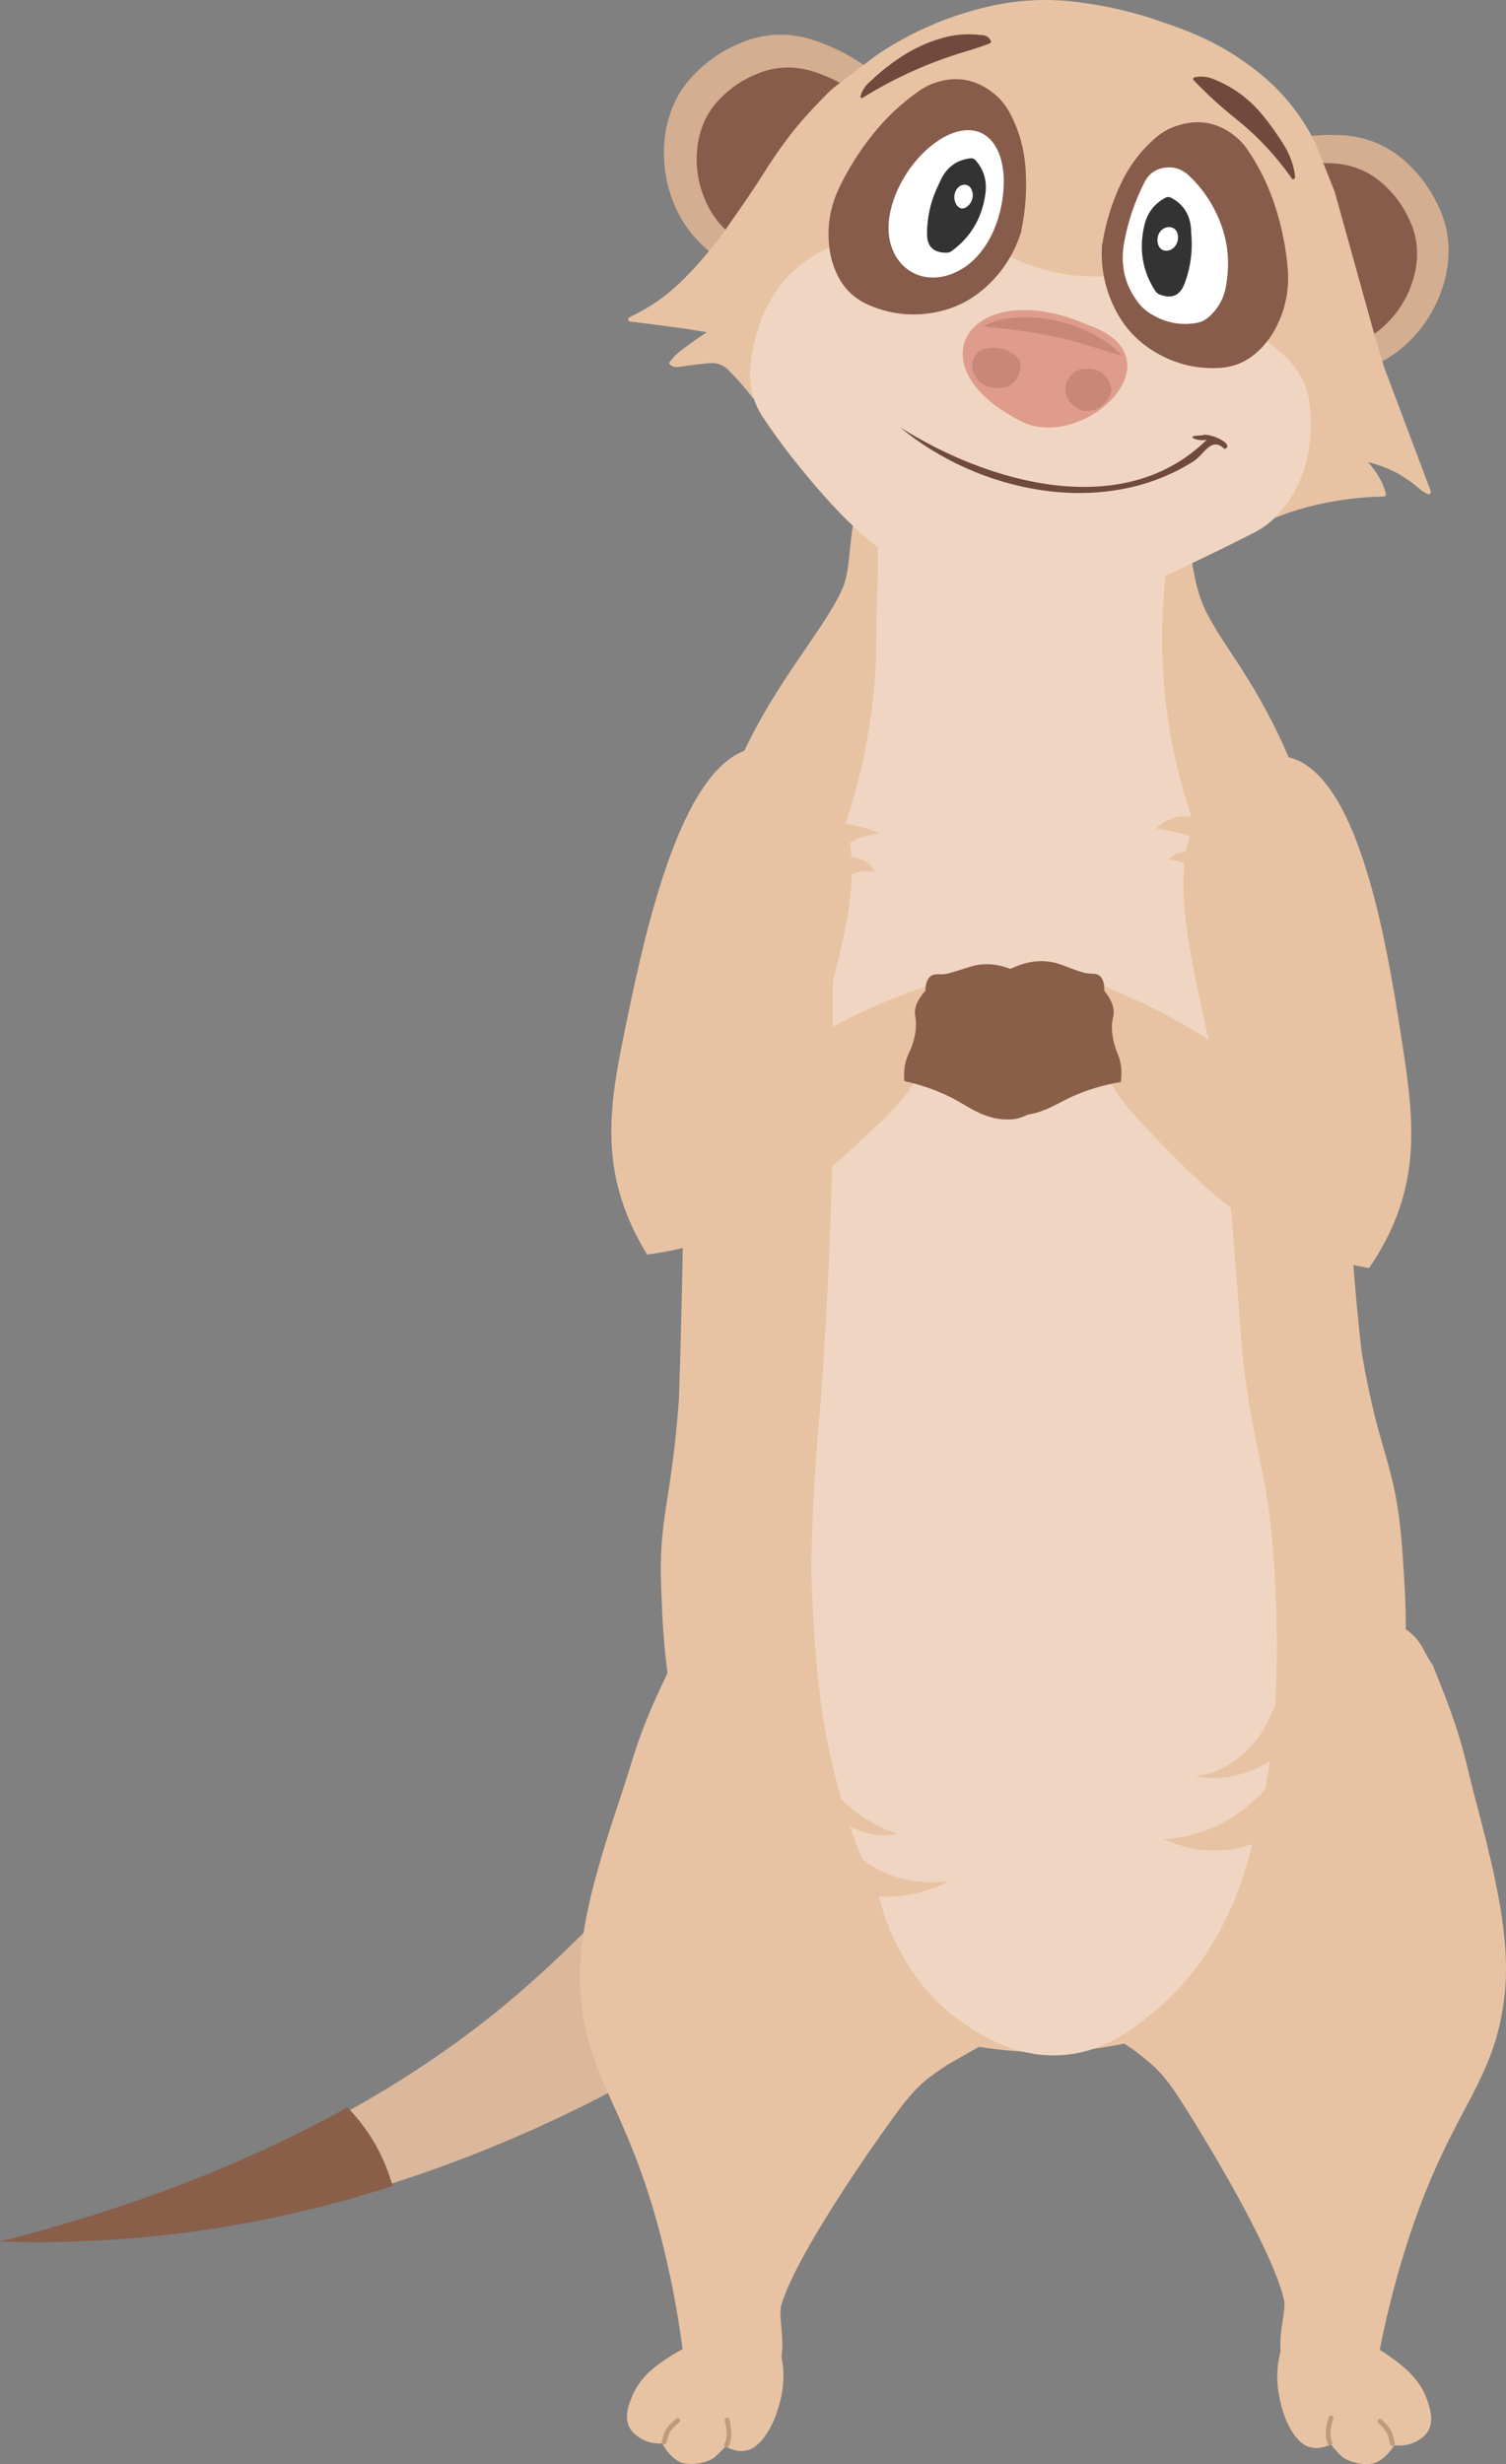 <?xml version="1.0" encoding="UTF-8"?>
<svg id="Meerkat" xmlns="http://www.w3.org/2000/svg" viewBox="0 0 361.08 590.74">
  <rect x="0" y="0" width="361.08" height="590.74" fill="#808080" stroke="none"/>
  <defs>
    <style>
      .cls-1 {
        fill: #c19a7c;
      }

      .cls-2 {
        fill: #dbb79c;
      }

      .cls-3 {
        fill: #f0d6c2;
      }

      .cls-4 {
        fill: #e8c3a3;
      }

      .cls-5 {
        fill: #d3ae91;
      }

      .cls-6 {
        fill: #704b3d;
      }

      .cls-7 {
        fill: #fff;
      }

      .cls-8 {
        fill: #895f4a;
      }

      .cls-9 {
        fill: #875c4b;
      }

      .cls-10 {
        fill: #df9c8d;
      }

      .cls-11 {
        fill: #c78779;
      }

      .cls-12 {
        fill: #333;
      }
    </style>
  </defs>
  <g id="Tail">
    <path id="tail" class="cls-2" d="M198.18,417.33c-21.24-2.17-41.02,33.61-77.68,63.78-21.28,17.51-55.85,39.38-112.83,55.35,16.23.13,42.68-1.04,73.52-9.26,69.94-18.63,141.38-67.85,133.49-95.92-1.76-6.26-7.92-13.08-16.51-13.95h0Z"/>
    <path id="tailEnd" class="cls-8" d="M0,537.4c16.16.51,42.55-.02,73.6-7.53,6.85-1.65,13.71-3.6,20.53-5.79-1.82-6.67-5.51-13.46-10.85-18.85-20.66,11.54-47.73,23.09-83.28,32.17Z"/>
  </g>
  <g id="rLeg">
    <path id="rThigh" class="cls-4" d="M161.23,398.59c-3.27,7.03-6.68,13.55-9.99,24.52-4.02,13.31-12.77,35.27-12.16,52.39.87,24.57,12.89,28.95,21.65,70.5,1.55,7.38,2.45,13.48,2.96,17.37-3.21,4.45-4.32,9.89-2.29,13.99,3.48,7.03,15.38,8.57,21.77,2.98,3.94-3.44,5.45-9.29,4.16-15.08.82-5.25-.76-9.82,0-12.65,4.03-13.55,26.52-44.82,29.59-48.61,2.48-3.06,4.36-4.8,5.93-5.97,2.38-1.78,4.28-3,5.19-3.53,8.59-4.92,20.48-11.39,22.51-12.67,14.32-9.02,15.74-81.17-12-89.91-11.19-4.17-36.14-11.93-61.06-5.16-13.56,3.69-12.57,7.35-16.28,11.83h0Z"/>
    <g id="rFoot">
      <path id="rFoot-2" data-name="rFoot" class="cls-4" d="M182.5,555.83c3.5,1.39,4.41,6.58,4.97,9.78.92,5.21-.13,9.09-.79,11.4-1.74,6.13-4.95,9.72-7.23,10.35-1.43.4-2.53.22-2.53.22-1.55-.25-2.99-1.02-2.99-1.02,0,0-1.28,1.39-2.51,2.47-1.72,1.52-6.03,2.23-8.36,1.23-2.58-1.11-4.28-4.45-4.28-4.45,0,0-1.66.08-3.24-.37-2-.58-3.47-1.9-4.12-2.71-2.18-2.73-.58-6.57.25-8.48,2.94-6.76,9.8-10.23,23.4-16.91,2.71-1.33,5.14-2.43,7.44-1.52h0Z"/>
      <path id="toeline" class="cls-1" d="M159.8,585.58c.22-.98.46-1.98,1.05-2.81.6-.83,1.35-1.44,2.08-2.09.23-.21.16-.62-.05-.82-.26-.23-.58-.16-.82.05-.78.7-1.59,1.38-2.19,2.25-.66.96-.95,2.07-1.21,3.19-.17.73.97.95,1.13.23h0Z"/>
      <path id="toeline-2" data-name="toeline" class="cls-1" d="M174.7,586.46c1.02-2.05.68-4.28.17-6.42-.07-.3-.46-.45-.73-.36-.32.11-.43.43-.36.73.44,1.83.76,3.77-.11,5.52-.33.67.7,1.19,1.03.52h0Z"/>
    </g>
  </g>
  <g id="lLeg">
    <path id="rThigh-2" data-name="rThigh" class="cls-4" d="M343.54,399.23c-3.42-4.7-2.2-8.29-15.51-12.82-24.45-8.32-49.84-2.14-61.27,1.33-28.24,6.99-31.32,79.09-17.6,88.99,1.95,1.4,13.41,8.61,21.68,14.06.88.58,2.7,1.92,4.96,3.84,1.5,1.27,3.27,3.12,5.55,6.33,2.82,3.98,23.32,36.6,26.5,50.37.58,2.88-1.28,7.34-.79,12.63-1.65,5.7-.51,11.63,3.21,15.31,6.03,5.98,18.01,5.18,21.92-1.62,2.29-3.97,1.52-9.46-1.41-14.11.75-3.86,2.03-9.89,4.04-17.16,11.34-40.92,23.62-44.54,26.02-69.01,1.67-17.06-5.69-39.52-8.87-53.05-2.62-11.15-5.61-17.87-8.43-25.09h0Z"/>
    <g id="rFoot-3" data-name="rFoot">
      <path id="lFoot" class="cls-4" d="M312.47,554.84c2.35-.77,4.7.48,7.33,1.98,13.16,7.51,19.79,11.41,22.29,18.34.71,1.96,2.07,5.9-.28,8.48-.69.77-2.25,2-4.28,2.45-1.61.36-3.26.17-3.26.17,0,0-1.9,3.23-4.55,4.18-2.39.85-6.64-.12-8.27-1.75-1.15-1.16-2.35-2.62-2.35-2.62,0,0-1.49.67-3.05.83,0,0-1.1.11-2.51-.38-2.24-.77-5.22-4.56-6.57-10.78-.51-2.35-1.32-6.29-.08-11.43.76-3.16,2-8.28,5.58-9.45h0Z"/>
      <path id="toeline-3" data-name="toeline" class="cls-1" d="M333.27,585.94c.12.73,1.27.58,1.14-.16-.18-1.14-.41-2.26-1.01-3.26-.54-.91-1.31-1.64-2.05-2.38-.22-.22-.54-.31-.81-.1-.23.18-.32.59-.1.81.69.7,1.4,1.36,1.94,2.22.54.86.71,1.88.87,2.87h0Z"/>
      <path id="toeline-4" data-name="toeline" class="cls-1" d="M318.35,585.89c.29.69,1.35.23,1.06-.45-.76-1.8-.31-3.73.24-5.52.09-.3,0-.62-.31-.75-.27-.11-.66.01-.75.31-.64,2.1-1.12,4.31-.24,6.42h0Z"/>
    </g>
  </g>
  <g id="Torso">
    <path id="body" class="cls-4" d="M331.42,426.5c7.25-21.48,5.85-40.04,4.75-55.47-1.62-20.99-5.33-21.08-9.72-46.95-7.33-66.04.04-84.85-10.09-121.29-1.1-3.94-3.01-10.72-6.59-19.34-8.55-20.65-16.81-28.48-21.17-38.02-4.87-10.97-3.27-32.09-7.78-34.75-11.48-8.42-28.89-13.46-41.76-11.43-41.63,5.14-32.55,31.34-36.96,41.59-4.22,10.06-17.87,24.39-25.82,44.2-2.49,6.05-4.21,11.8-5.9,19.54-7.54,34.96-5.51,70.85-7.6,130.94-1.86,25.36-4.96,28.08-4.24,45.48.49,12.93,1.21,31.21,10.44,51.71,11.41,25.2,33.95,50.17,59.37,56.67,11.64,2.98,24.03,2.68,24.03,2.68,0,0,12.1-.3,23.3-3.7,24.15-7.39,46.2-33.79,55.74-61.84h0Z"/>
    <path id="stomach" class="cls-3" d="M210.93,199.77c-1.46.16-3.7.58-6.13,1.79-1.27.62-2.23,1.32-3.01,1.96-.19.91-.28,1.81-.37,2.71.39-.19,2.33-1.14,4.68-.39,2.45.78,3.44,2.84,3.64,3.19-.78-.16-2.93-.53-5.36.58-2.14.96-3.2,2.52-3.68,3.18-2.61,28.61,1.27,52.43-4.03,124.59-.55,5.28-1.62,17.69-2.08,34.73-.07,3.05-.05,6.44.18,10.72.58,12.03,1.29,28.72,6.7,47.53,0,.02,0,.03.1.05.1.17.1.58.1.83,0,.06.1.12.1.17,0,.02,0,.03,0,.03,1.57,1.52,3.63,3.23,6.18,4.79,2.75,1.73,5.29,2.79,7.35,3.46-1.66.34-4.19.58-7.12-.13-1.76-.43-3.23-1.11-4.4-1.76.9,2.65,1.89,5.29,2.99,7.9.1.13.29.25.49.37,4.32,3.25,10.78,6.04,20.33,4.94-2.92,1.52-6.91,3.04-11.68,3.55-1.85.2-3.61.22-5.17.12,1.31,5.28,6.11,21.05,21.02,30.88,3.92,2.55,12.06,7.89,22.89,7.13,9.75-.67,16.35-5.8,21.2-9.69,16.49-13.13,22.21-31.74,24.38-40.85-2.04.69-4.48,1.29-7.21,1.47-6.05.39-10.94-1.27-14.07-2.7,3.71-.17,9.65-1.06,15.97-4.94,3.59-2.2,6.41-4.78,8.44-7.01.37-2.24.75-4.48,1.12-6.72-1.94,1.24-4.96,2.76-8.66,3.53-3.9.79-7.12.51-9.37.1,2.24-.29,8.28-1.44,13.61-7.38,3.1-3.51,4.73-7.36,5.68-9.85.52-9.03.62-20.77-.36-34.72-1.1-15.87-2.69-19.8-4.93-31.96-.51-2.42-.82-4.59-1.12-6.51-.61-3.82-1.03-6.8-1.13-8,0-.04-.1-.25-.1-.5-.31-2.68-3.92-53.31-9.96-116.7-.59-.75-1.77-2.03-3.63-2.99-1.76-.93-3.52-1.13-4.4-1.17.39-.39,1.94-1.83,4.28-1.91,1.27-.04,2.25.33,2.83.59-.3-1.38-.51-2.73-.71-4.02-1.17-.34-2.25-.67-3.52-.98-2.05-.51-4.01-.88-5.77-1.16.68-.65,2.13-1.97,4.37-2.58,1.75-.45,3.22-.34,4-.2-5.69-17.52-6.88-31.74-6.95-41.43-.19-12.2,1.52-18.84,1.68-35.29.09-13.46-30.3-18.67-34.79-19.18-5.94,1.47-37.48,12.25-36.25,19.92,2.25,13.93.74,20.11.84,33.26-.02,10.23-1.17,25.67-7.37,44.41,1.37.19,2.83.49,4.5.95,1.37.4,2.64.85,3.72,1.31h0Z"/>
  </g>
  <g id="Head">
    <g id="lEar">
      <path id="outer" class="cls-5" d="M326.74,88.74s.09-.04.13-.08c0-.03-.02-.06-.02-.09.14-.04.27-.09.4-.13,4.54-1.57,8.44-4.14,11.71-7.71,3.43-3.73,5.85-8.06,7.27-12.99.86-2.99,1.2-6.01,1.04-9.05-.15-2.64-.71-5.18-1.7-7.63-1.87-4.64-4.59-8.62-8.17-11.94-.2-.2-.42-.4-.65-.59-4.02-3.54-8.7-5.55-14.05-6.05-4.96-.38-9.85.02-14.67,1.2-.07.01-.13.03-.19.05"/>
      <path id="inner" class="cls-9" d="M323.64,82.99s.07-.03.1-.06c0-.02-.01-.04-.02-.07.11-.03.22-.07.32-.1,3.57-1.21,6.63-3.21,9.19-5.98,2.69-2.9,4.59-6.26,5.69-10.09.67-2.32.94-4.67.8-7.04-.12-2.06-.57-4.03-1.35-5.94-1.48-3.62-3.62-6.72-6.44-9.31-.16-.16-.33-.31-.51-.46-3.16-2.76-6.85-4.33-11.05-4.73-3.9-.31-7.74,0-11.54.92-.05.01-.1.02-.15.04"/>
    </g>
    <g id="rEar">
      <path id="outer-2" data-name="outer" class="cls-5" d="M208.06,15.72c-.26.02-.5.03-.74.03-.05-.04-.1-.07-.16-.11-4.08-2.84-8.5-4.96-13.27-6.38-5.17-1.45-10.26-1.24-15.28.62-.28.1-.55.2-.81.32-4.53,1.82-8.5,4.56-11.9,8.23-1.8,1.93-3.24,4.09-4.32,6.51-1.24,2.78-2,5.72-2.27,8.82-.44,5.11.27,10.01,2.14,14.73,1.77,4.5,4.5,8.3,8.17,11.39.1.09.21.18.33.27-.02.02-.04.05-.05.07.03.05.06.09.1.12"/>
      <path id="inner-2" data-name="inner" class="cls-9" d="M204.85,22.01s-.08-.06-.12-.09c-3.21-2.21-6.69-3.87-10.44-4.98-4.07-1.14-8.07-.98-12.01.46-.22.08-.43.16-.64.25-3.56,1.41-6.68,3.53-9.35,6.38-1.41,1.5-2.54,3.18-3.39,5.06-.97,2.16-1.56,4.45-1.77,6.86-.34,3.97.23,7.79,1.7,11.46,1.4,3.51,3.55,6.46,6.44,8.87.08.07.17.14.26.21-.01.02-.03.04-.04.06.03.04.05.07.08.09"/>
    </g>
    <path id="headBG" class="cls-4" d="M315.32,34.17s-.02-.03-.03-.05c-2.38-4.72-5.36-8.92-8.93-12.58-1.32-1.35-2.73-2.63-4.21-3.84-4.93-4.04-10.34-7.27-16.22-9.72-.71-.3-1.43-.58-2.14-.85-1.64-.63-3.29-1.23-4.95-1.78-.81-.29-1.57-.55-2.29-.8-6.95-2.26-14.11-3.73-21.46-4.4-1.04-.05-2.07-.1-3.11-.14-2.49-.06-4.98.04-7.48.3-2.26.24-4.5.6-6.75,1.09-6.18,1.35-12.09,3.4-17.73,6.14-1.83.89-3.64,1.86-5.42,2.9-1.56.9-3.11,1.88-4.65,2.94-.03.02-.06.04-.09.07l-10.38,7.89s-.08.16-.1.33c0,.09-.03.04-.07-.18-2.08,2.07-4.09,4.16-6.03,6.3-1.83,2.03-3.56,4.16-5.19,6.39-1.67,2.28-3.26,4.61-4.77,7-1.59,2.53-3.22,5-4.89,7.43-.33.47-.65.95-.98,1.42l-5.51,7.89s-.07-.07-.1-.12c-2.71,3.62-5.68,6.98-8.91,10.07-3.31,3.15-6.97,5.71-10.99,7.68-.37.16-.73.35-1.08.56-.19.12-.27.28-.23.49.04.24.14.4.33.47,4.52.55,9.01,1.13,13.49,1.76,1.66.25,3.34.53,5.03.83-2.14,1.39-4.22,2.85-6.25,4.39-1.1.85-2.04,1.85-2.84,3.01.48.76,1.29,1.06,2.41.9,2.44-.37,4.89-.67,7.35-.9,1.8-.15,3.34.45,4.63,1.78,2.05,2.09,3.96,4.28,5.75,6.59.05.04.11.06.2.08,2.28,3.5,4.69,6.89,7.25,10.15,1.52,1.93,3.05,3.88,4.57,5.86,1.96,2.55,4.06,5.03,6.29,7.43,7.49,8.15,16.15,14.62,25.98,19.41,6.33,3.06,12.95,4.96,19.87,5.69,5.57.51,11.11.11,16.64-1.19,5.82-1.33,11.43-3.29,16.85-5.87,8.51-4.08,17.04-8.08,25.58-12,.03-.02.06-.04.11-.04,1.55-.71,3.12-1.35,4.72-1.9.31-.11.63-.21.95-.32,7.2-2.32,14.56-3.55,22.08-3.67.33,0,.57-.15.72-.48-.33-1.38-.84-2.68-1.54-3.92-.79-1.4-1.73-2.69-2.84-3.85,4.58,1.04,8.7,3.16,12.36,6.37.72.61,1.49,1.08,2.32,1.41l.47-.63-11.32-30.1h.02s-2.11-6.96-2.11-6.96h.02s-9.7-34.89-9.7-34.89l-4.71-11.84"/>
    <path id="snout" class="cls-3" d="M307.75,85.15c-3.78-3.37-7.71-6.55-11.77-9.55-3.63-2.64-7.52-4.82-11.69-6.54-4.86-1.84-7.95-2.79-9.28-2.83-1.34-.06-5.46-.04-12.35.03-6.91.08-13.47-1.39-19.69-4.38-5.27-2.55-9.3-4.16-12.09-4.83-3.53-.61-7.09-1.08-10.68-1.4-7.46-.59-14.63.67-21.5,3.76-7.33,3.3-12.6,8.73-15.8,16.31-.77,1.87-1.41,3.8-1.93,5.8-.59,2.31-.95,4.65-1.1,7-.25,4.28.79,8.15,3.13,11.63,2.07,3.11,4.23,6.11,6.49,9,2.93,3.76,6,7.42,9.22,10.99,3.02,3.34,6.2,6.45,9.55,9.32,3.36,2.85,6.93,5.4,10.69,7.65,3.99,2.41,8.16,4.33,12.53,5.77,4.82,1.67,9.75,2.69,14.76,3.04,4.62.29,9.21-.04,13.78-1,4.8-.99,9.46-2.47,13.99-4.45,4.5-1.99,8.98-4.07,13.44-6.24,4.56-2.18,9.07-4.41,13.52-6.68,1.83-.95,3.47-2.18,4.92-3.71,3.68-3.82,6.15-8.35,7.4-13.58,1.26-5.25,1.35-10.52.27-15.8-1.03-3.65-2.96-6.76-5.8-9.33"/>
    <path id="eyepatches" class="cls-9" d="M241.96,26.79c-.97-1.75-2.24-3.25-3.81-4.48-4.2-3.34-8.82-4.17-13.87-2.49-1.39.45-2.71,1.11-3.94,1.98-4.13,2.89-7.8,6.33-11,10.32-3.16,3.92-5.84,8.15-8.05,12.7-2.29,4.74-3.09,9.67-2.41,14.81.29,2.15.89,4.19,1.8,6.12,1.64,3.45,4.21,5.93,7.72,7.42,4.77,2.05,9.71,2.67,14.82,1.88,5.08-.76,9.52-2.88,13.33-6.38,4-3.68,6.79-8.14,8.37-13.38,0-.01-.01-.03-.05-.05,1.07-5.06,1.4-10.14.99-15.24-.38-4.74-1.68-9.15-3.9-13.23M299.19,35.99c-.84-1.25-1.83-2.34-2.97-3.26-4.11-3.38-8.73-4.26-13.84-2.64-1.91.59-3.63,1.53-5.17,2.82-3.53,3.01-6.33,6.67-8.38,10.95-2.21,4.62-3.71,9.48-4.53,14.58-.04,0-.06.02-.06.03-.4,5.46.61,10.62,3.03,15.49,2.3,4.63,5.69,8.21,10.16,10.73,4.49,2.57,9.32,3.75,14.51,3.55,3.81-.14,7.1-1.53,9.86-4.17,1.54-1.48,2.84-3.17,3.88-5.07,2.48-4.55,3.5-9.45,3.06-14.69-.43-5.04-1.42-9.95-2.97-14.74-1.56-4.87-3.75-9.4-6.58-13.58"/>
    <path id="lEyebrow" class="cls-6" d="M310.55,42.59c-.19-1.79-.64-3.52-1.34-5.17-.37-.89-.83-1.77-1.36-2.63-1.52-2.46-3.17-4.78-4.95-6.98-3.24-4.02-7.23-6.97-11.95-8.85-1.45-.58-2.93-.73-4.42-.46-.31.06-.47.25-.5.56,3.18,3.37,6.65,6.54,10.42,9.53,4.35,3.5,8.2,7.45,11.56,11.85.6.78,1.18,1.58,1.74,2.39.13.2.29.22.49.05.12-.08.22-.18.3-.29h0Z"/>
    <path id="rEyebrow" class="cls-6" d="M237.1,10.49c.26-.09.44-.25.54-.48-.35-1.09-1.25-1.64-2.68-1.63-2.57-.3-5.12-.17-7.63.37-3.42.81-6.67,2.12-9.76,3.94-.97.58-1.9,1.19-2.82,1.82-.33.24-.66.48-.99.71-1.75,1.28-3.41,2.68-4.98,4.2-1.27,1.01-2.1,2.25-2.49,3.74-.01.04,0,.09.04.16.17.19.34.23.53.11,7.75-4.82,16-8.52,24.78-11.12,1.84-.53,3.66-1.14,5.47-1.83h0Z"/>
    <g id="nose">
      <path id="nose-2" data-name="nose" class="cls-10" d="M260.99,77.96c-28.43-12.49-43.13,10.13-15.27,23.48,15.2,6.08,37.3-15.77,15.27-23.48"/>
      <path id="nostrils" class="cls-11" d="M234.75,84.18c-2.09,2.06-2.23,4.31-.41,6.74.29.38.62.7,1,.94,1.13.77,2.39,1.18,3.78,1.21,2.81.04,4.62-1.31,5.41-4.05.48-1.66.07-2.97-1.22-3.92-2.72-1.94-5.58-2.25-8.56-.93M259.8,98.52c2.84.24,4.96-1.03,6.34-3.82.38-.77.45-1.49.2-2.18-1.05-3.12-3.32-4.47-6.82-4.03-1.12.13-2.05.63-2.78,1.5-1.74,2.1-1.78,4.25-.14,6.44.82,1.07,1.88,1.76,3.19,2.09h0Z"/>
      <path id="shadow" class="cls-11" d="M262.42,83.31l6.64,2.07c-7.38-8.36-24.36-12.06-33.38-7.11,9.09.84,18.12,2.14,26.74,5.04Z"/>
    </g>
    <path id="mouth" class="cls-6" d="M288.11,104.41c-4.63-.06-.94,1.59,1.26.99-20.14,19.84-52.71,10.23-73.53-2.94,18.67,15.54,48.29,21.82,69.9,8.4,2.97-1.62,4.52-6.45,7.86-3.21,2.77-1.03-3.7-4.13-5.49-3.26h0Z"/>
    <g id="rEye">
      <path id="rEye-2" data-name="rEye" class="cls-7" d="M236.46,32.58c-2.84-2.03-6.39-1.7-10.11.28-6.17,3.41-11.44,10.81-12.91,18.02-2.57,12.03,7.44,19.77,17.58,13.36,6.4-4.15,9.72-13.01,9.65-21.03-.05-3.88-1.12-8.33-4.16-10.59l-.06-.04h0Z"/>
      <path id="rPupil" class="cls-12" d="M225.16,44.03c1.42-3.63,3.93-5.65,7.51-6.08.48-.05.87.09,1.19.43,2.09,2.32,2.87,5.12,2.36,8.39-.87,5.68-3.56,10.15-8.04,13.41-.47.34-1.01.47-1.61.4-2.87-.09-4.3-1.58-4.3-4.47,0-4.24.97-8.27,2.89-12.09Z"/>
      <path id="rReflection" class="cls-7" d="M233.12,45.99c-.57-2.48-3.35-2.07-4.1.06-.83,2.28.96,5.21,3.03,3.34.92-.77,1.4-2.16,1.1-3.33l-.02-.07Z"/>
    </g>
    <g id="lEye">
      <path id="leye" class="cls-7" d="M285.17,42.21c-1.92-1.85-4.15-2.47-6.68-1.87-1.8.45-3.15,1.53-4.03,3.24-2.34,4.56-3.98,9.39-4.92,14.47-.99,5.44.12,10.27,3.35,14.48.96,1.26,2.15,2.27,3.57,3.04,3.32,1.89,6.81,2.5,10.5,1.84,1.04-.19,1.97-.64,2.79-1.35,2.52-2.19,3.97-5.02,4.35-8.5.8-5.26.17-10.3-1.88-15.13-1.67-3.94-4.01-7.34-7.04-10.22h0Z"/>
      <path id="lpupil" class="cls-12" d="M285.6,55.76c-.03-3.9-1.64-6.68-4.83-8.36-.43-.22-.85-.23-1.27-.02-2.78,1.42-4.52,3.75-5.21,6.99-1.22,5.62-.31,10.75,2.71,15.4.32.48.78.8,1.36.95,2.71.94,4.58.06,5.61-2.63,1.51-3.96,2.06-8.07,1.62-12.32Z"/>
      <path id="lreflection" class="cls-7" d="M282.4,57.5c.55-4.23-4.66-3.89-4.9-.1-.02,3.82,4.27,3.38,4.88.17"/>
    </g>
  </g>
  <g id="lArm">
    <path id="lArm-2" data-name="lArm" class="cls-4" d="M289.45,191.63c-10.09,13.74-4.56,34.66-.37,54.54,8.22,39.04,49.28,46.99,39.37,36.12-11.69-12.82-23.11-22.09-31.71-28.25-10.68-7.65-20.48-13.02-32.87-17.9-2.74-1.13-9.86-3.55-16.87-.15-2.02.98-4.83,2.34-6.04,5.6-2.12,5.69,1.45,14.94,8.04,18.66,5.81,3.28,12.96,1.67,17-4.16-1.37,3.71,5.27,10.76,12.17,17.84,12.92,13.28,25.67,25.62,50.06,30.1,11.81-17.27,11.22-32.3,8.52-50.25-3.71-24.72-10.19-67.24-27.36-72.13-10.2-2.91-19.51,9.42-19.92,9.99Z"/>
    <path id="lHand" class="cls-8" d="M253.01,230.84c1.95.5,3.8,1.46,6.82,2.35,1.61.48,3.07-.11,4.05.97.81.9.93,2.28.88,3.37,1.96,2.39,2.32,4.13,2.26,5.3-.05,1.04-.44,1.75-.42,3.6.01,1.19.18,2.11.3,2.71.42,2.16,1,3.14,1.43,4.48.41,1.29.76,3.19.4,5.79-6.13,1.03-10.54,2.84-13.52,4.38-3.45,1.78-7.72,4.35-13.33,3.37-.4-.07-.76-.17-1.13-.3-4.75-1.66-8.61-6.77-9.99-11.87-2.51-9.34,3.67-17.28,8.09-20.6.91-.69,7.12-5.36,14.16-3.55Z"/>
  </g>
  <g id="rArm">
    <path id="rArm-2" data-name="rArm" class="cls-4" d="M180.12,179.49c-17.4,4.02-26,46.16-30.95,70.67-3.59,17.79-4.94,32.77,5.99,50.61,24.58-3.25,37.93-14.94,51.5-27.55,7.24-6.73,14.23-13.43,13.05-17.21,3.74,6.03,10.8,7.99,16.77,5.01,6.77-3.38,10.79-12.44,8.96-18.23-1.05-3.32-3.78-4.82-5.75-5.9-6.83-3.75-14.06-1.69-16.86-.7-12.62,4.25-22.67,9.12-33.73,16.23-8.9,5.72-20.77,14.41-33.09,26.62-10.45,10.36,30.96,4.48,41.13-34.1,5.18-19.64,11.75-40.26,2.36-54.49-.38-.58-9.06-13.36-19.39-10.97Z"/>
    <path id="rHand" class="cls-8" d="M247.91,235.71c4.25,3.54,10.03,11.78,7.05,20.98-1.63,5.03-5.75,9.94-10.57,11.35-.37.11-.74.19-1.14.24-5.65.7-9.79-2.09-13.14-4.04-2.9-1.68-7.21-3.71-13.29-5.05-.23-2.61.22-4.5.69-5.76.5-1.32,1.13-2.27,1.65-4.41.15-.6.36-1.51.44-2.7.11-1.84-.24-2.57-.24-3.61,0-1.17.45-2.89,2.52-5.18,0-1.09.18-2.46,1.04-3.32,1.03-1.03,2.46-.37,4.1-.77,3.06-.74,4.96-1.6,6.93-2.01,7.12-1.46,13.1,3.53,13.97,4.26Z"/>
  </g>
</svg>